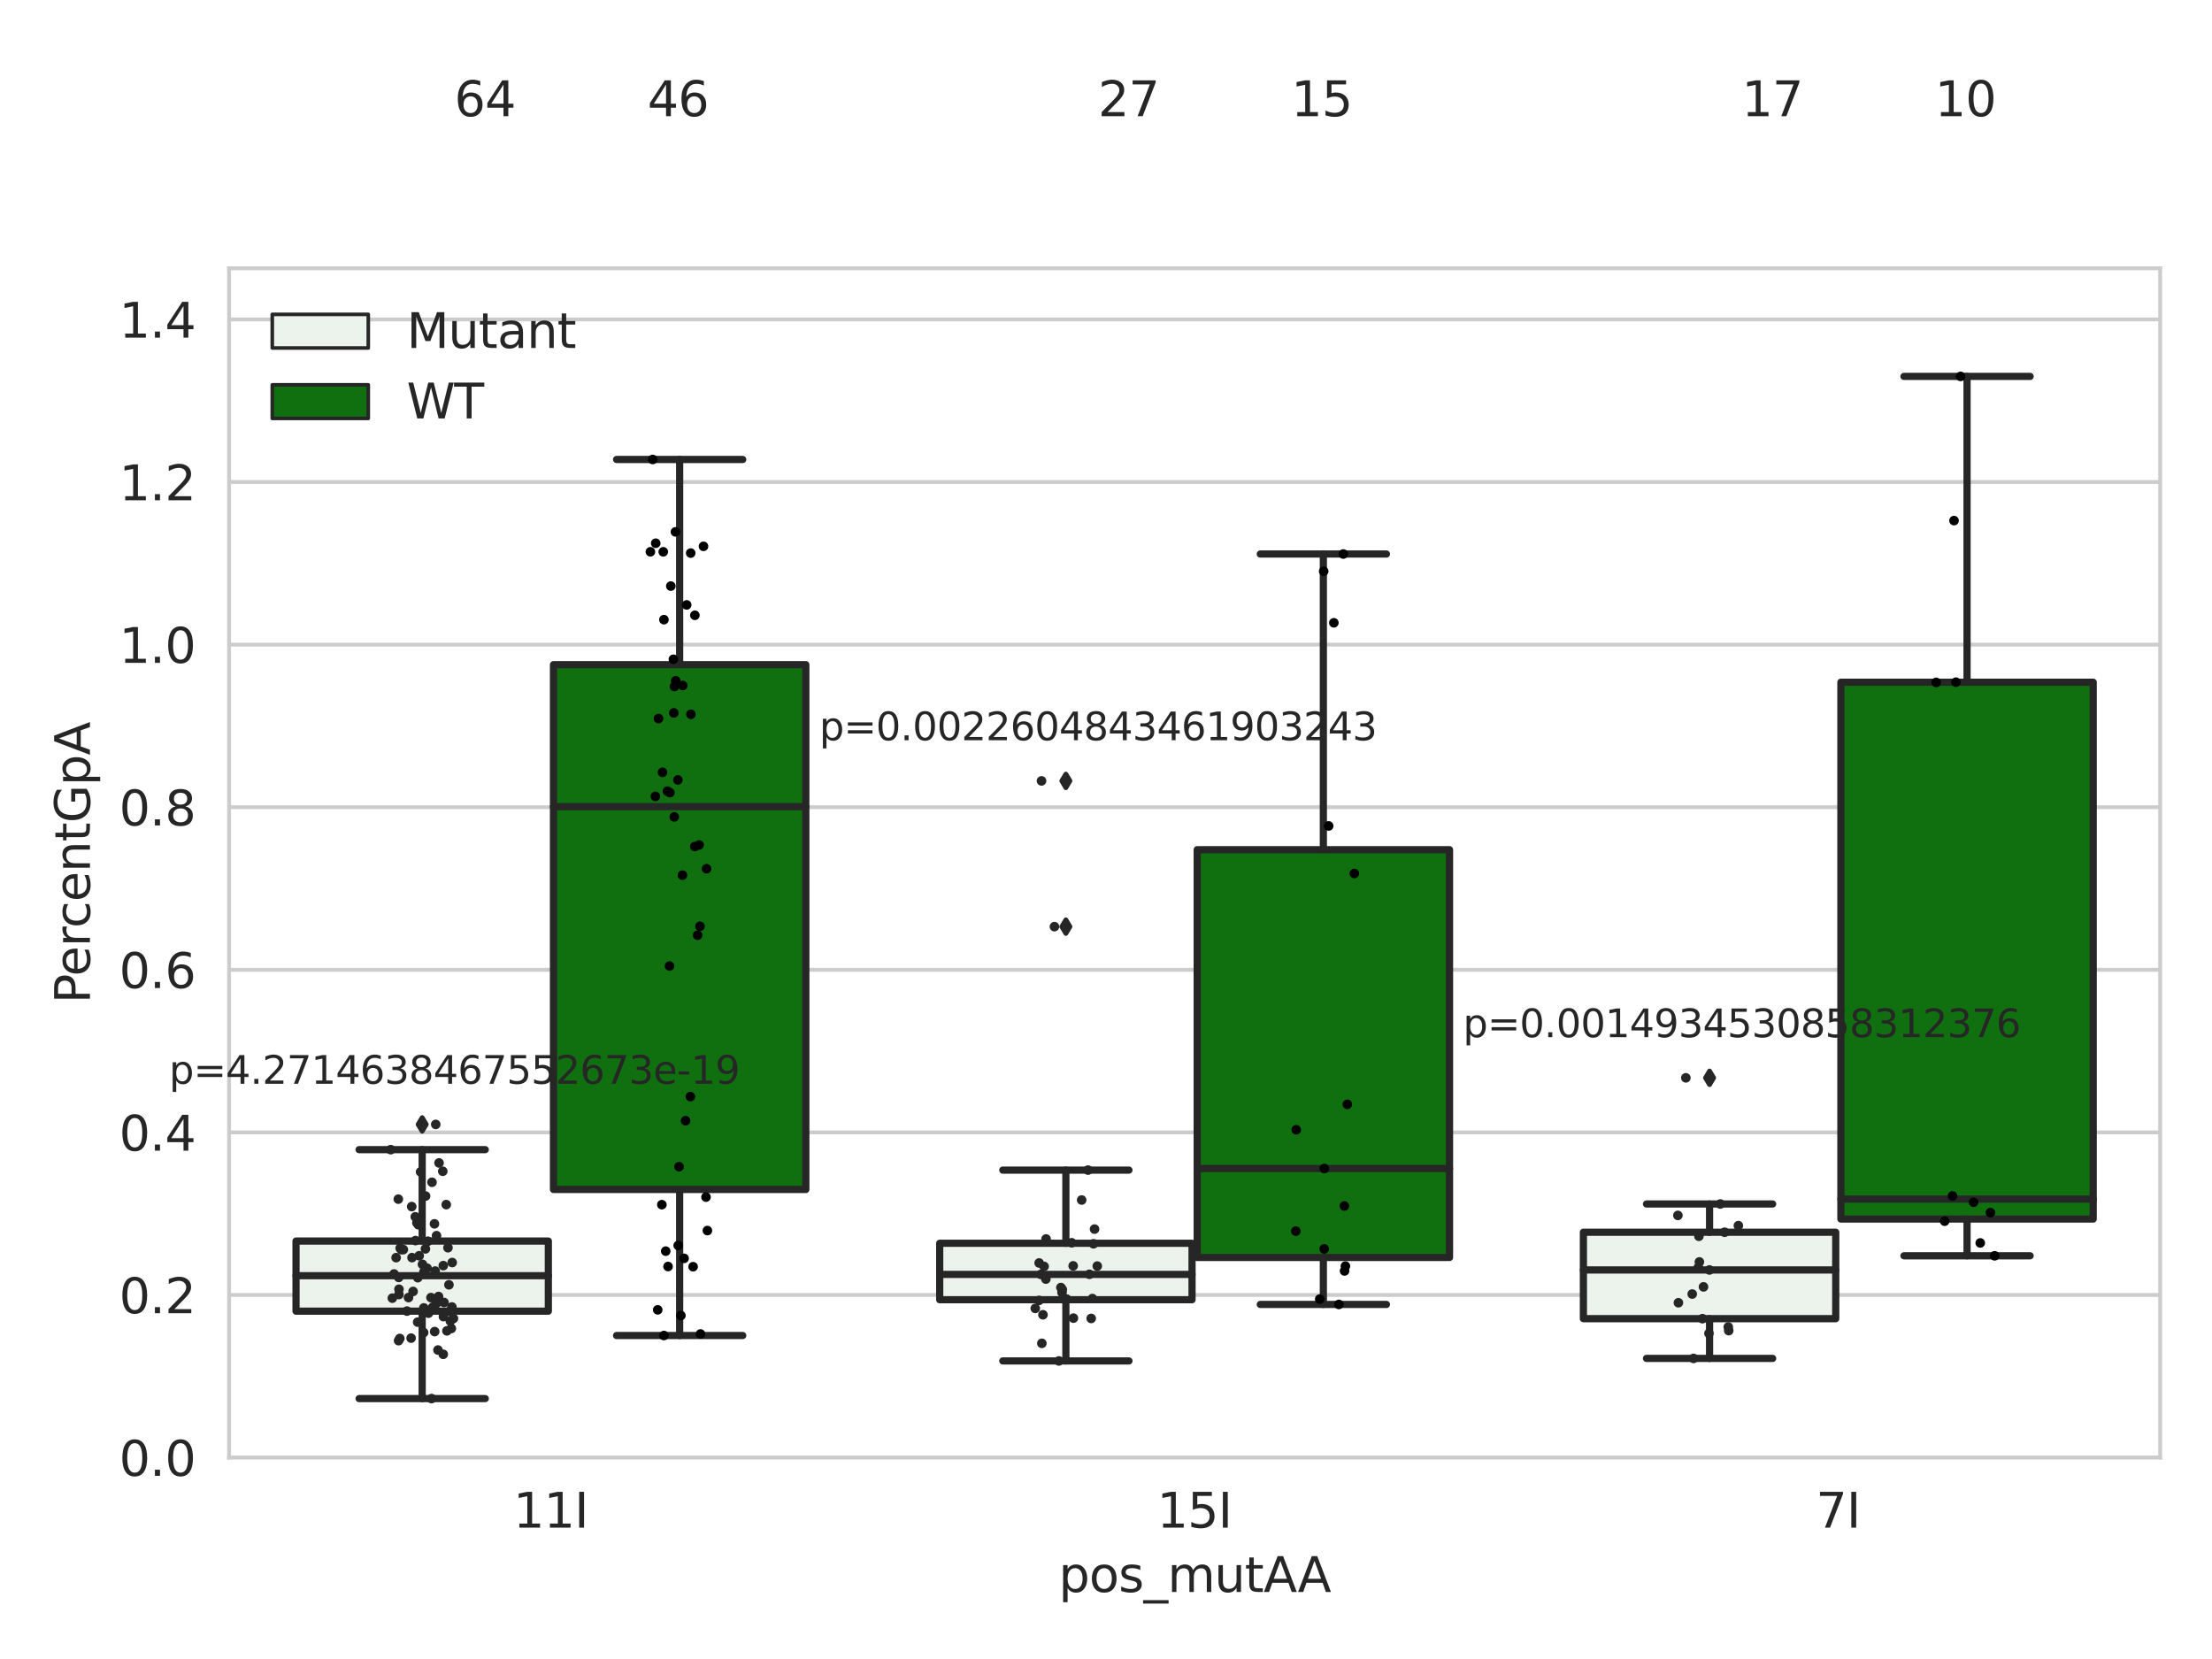 <?xml version="1.0" encoding="utf-8" standalone="no"?>
<!DOCTYPE svg PUBLIC "-//W3C//DTD SVG 1.1//EN"
  "http://www.w3.org/Graphics/SVG/1.1/DTD/svg11.dtd">
<svg xmlns:xlink="http://www.w3.org/1999/xlink" width="460.8pt" height="345.6pt" viewBox="0 0 460.8 345.6" xmlns="http://www.w3.org/2000/svg" version="1.1">
 <defs>
  <style type="text/css">*{stroke-linejoin: round; stroke-linecap: butt}</style>
 </defs>
 <g id="figure_1">
  <g id="patch_1">
   <path d="M 0 345.6 
L 460.8 345.6 
L 460.8 0 
L 0 0 
z
" style="fill: #ffffff"/>
  </g>
  <g id="axes_1">
   <g id="patch_2">
    <path d="M 47.72 303.64 
L 450 303.64 
L 450 55.89 
L 47.72 55.89 
z
" style="fill: #ffffff"/>
   </g>
   <g id="matplotlib.axis_1">
    <g id="xtick_1">
     <g id="text_1">
      <!-- 11I -->
      <g style="fill: #262626" transform="translate(106.929 318.238)scale(0.1 -0.1)">
       <defs>
        <path id="DejaVuSans-31" d="M 794 531 
L 1825 531 
L 1825 4091 
L 703 3866 
L 703 4441 
L 1819 4666 
L 2450 4666 
L 2450 531 
L 3481 531 
L 3481 0 
L 794 0 
L 794 531 
z
" transform="scale(0.016)"/>
        <path id="DejaVuSans-49" d="M 628 4666 
L 1259 4666 
L 1259 0 
L 628 0 
L 628 4666 
z
" transform="scale(0.016)"/>
       </defs>
       <use xlink:href="#DejaVuSans-31"/>
       <use xlink:href="#DejaVuSans-31" x="63.623"/>
       <use xlink:href="#DejaVuSans-49" x="127.246"/>
      </g>
     </g>
    </g>
    <g id="xtick_2">
     <g id="text_2">
      <!-- 15I -->
      <g style="fill: #262626" transform="translate(241.023 318.238)scale(0.1 -0.1)">
       <defs>
        <path id="DejaVuSans-35" d="M 691 4666 
L 3169 4666 
L 3169 4134 
L 1269 4134 
L 1269 2991 
Q 1406 3038 1543 3061 
Q 1681 3084 1819 3084 
Q 2600 3084 3056 2656 
Q 3513 2228 3513 1497 
Q 3513 744 3044 326 
Q 2575 -91 1722 -91 
Q 1428 -91 1123 -41 
Q 819 9 494 109 
L 494 744 
Q 775 591 1075 516 
Q 1375 441 1709 441 
Q 2250 441 2565 725 
Q 2881 1009 2881 1497 
Q 2881 1984 2565 2268 
Q 2250 2553 1709 2553 
Q 1456 2553 1204 2497 
Q 953 2441 691 2322 
L 691 4666 
z
" transform="scale(0.016)"/>
       </defs>
       <use xlink:href="#DejaVuSans-31"/>
       <use xlink:href="#DejaVuSans-35" x="63.623"/>
       <use xlink:href="#DejaVuSans-49" x="127.246"/>
      </g>
     </g>
    </g>
    <g id="xtick_3">
     <g id="text_3">
      <!-- 7I -->
      <g style="fill: #262626" transform="translate(378.297 318.238)scale(0.1 -0.1)">
       <defs>
        <path id="DejaVuSans-37" d="M 525 4666 
L 3525 4666 
L 3525 4397 
L 1831 0 
L 1172 0 
L 2766 4134 
L 525 4134 
L 525 4666 
z
" transform="scale(0.016)"/>
       </defs>
       <use xlink:href="#DejaVuSans-37"/>
       <use xlink:href="#DejaVuSans-49" x="63.623"/>
      </g>
     </g>
    </g>
    <g id="text_4">
     <!-- pos_mutAA -->
     <g style="fill: #262626" transform="translate(220.544 331.638)scale(0.1 -0.1)">
      <defs>
       <path id="DejaVuSans-70" d="M 1159 525 
L 1159 -1331 
L 581 -1331 
L 581 3500 
L 1159 3500 
L 1159 2969 
Q 1341 3281 1617 3432 
Q 1894 3584 2278 3584 
Q 2916 3584 3314 3078 
Q 3713 2572 3713 1747 
Q 3713 922 3314 415 
Q 2916 -91 2278 -91 
Q 1894 -91 1617 61 
Q 1341 213 1159 525 
z
M 3116 1747 
Q 3116 2381 2855 2742 
Q 2594 3103 2138 3103 
Q 1681 3103 1420 2742 
Q 1159 2381 1159 1747 
Q 1159 1113 1420 752 
Q 1681 391 2138 391 
Q 2594 391 2855 752 
Q 3116 1113 3116 1747 
z
" transform="scale(0.016)"/>
       <path id="DejaVuSans-6f" d="M 1959 3097 
Q 1497 3097 1228 2736 
Q 959 2375 959 1747 
Q 959 1119 1226 758 
Q 1494 397 1959 397 
Q 2419 397 2687 759 
Q 2956 1122 2956 1747 
Q 2956 2369 2687 2733 
Q 2419 3097 1959 3097 
z
M 1959 3584 
Q 2709 3584 3137 3096 
Q 3566 2609 3566 1747 
Q 3566 888 3137 398 
Q 2709 -91 1959 -91 
Q 1206 -91 779 398 
Q 353 888 353 1747 
Q 353 2609 779 3096 
Q 1206 3584 1959 3584 
z
" transform="scale(0.016)"/>
       <path id="DejaVuSans-73" d="M 2834 3397 
L 2834 2853 
Q 2591 2978 2328 3040 
Q 2066 3103 1784 3103 
Q 1356 3103 1142 2972 
Q 928 2841 928 2578 
Q 928 2378 1081 2264 
Q 1234 2150 1697 2047 
L 1894 2003 
Q 2506 1872 2764 1633 
Q 3022 1394 3022 966 
Q 3022 478 2636 193 
Q 2250 -91 1575 -91 
Q 1294 -91 989 -36 
Q 684 19 347 128 
L 347 722 
Q 666 556 975 473 
Q 1284 391 1588 391 
Q 1994 391 2212 530 
Q 2431 669 2431 922 
Q 2431 1156 2273 1281 
Q 2116 1406 1581 1522 
L 1381 1569 
Q 847 1681 609 1914 
Q 372 2147 372 2553 
Q 372 3047 722 3315 
Q 1072 3584 1716 3584 
Q 2034 3584 2315 3537 
Q 2597 3491 2834 3397 
z
" transform="scale(0.016)"/>
       <path id="DejaVuSans-5f" d="M 3263 -1063 
L 3263 -1509 
L -63 -1509 
L -63 -1063 
L 3263 -1063 
z
" transform="scale(0.016)"/>
       <path id="DejaVuSans-6d" d="M 3328 2828 
Q 3544 3216 3844 3400 
Q 4144 3584 4550 3584 
Q 5097 3584 5394 3201 
Q 5691 2819 5691 2113 
L 5691 0 
L 5113 0 
L 5113 2094 
Q 5113 2597 4934 2840 
Q 4756 3084 4391 3084 
Q 3944 3084 3684 2787 
Q 3425 2491 3425 1978 
L 3425 0 
L 2847 0 
L 2847 2094 
Q 2847 2600 2669 2842 
Q 2491 3084 2119 3084 
Q 1678 3084 1418 2786 
Q 1159 2488 1159 1978 
L 1159 0 
L 581 0 
L 581 3500 
L 1159 3500 
L 1159 2956 
Q 1356 3278 1631 3431 
Q 1906 3584 2284 3584 
Q 2666 3584 2933 3390 
Q 3200 3197 3328 2828 
z
" transform="scale(0.016)"/>
       <path id="DejaVuSans-75" d="M 544 1381 
L 544 3500 
L 1119 3500 
L 1119 1403 
Q 1119 906 1312 657 
Q 1506 409 1894 409 
Q 2359 409 2629 706 
Q 2900 1003 2900 1516 
L 2900 3500 
L 3475 3500 
L 3475 0 
L 2900 0 
L 2900 538 
Q 2691 219 2414 64 
Q 2138 -91 1772 -91 
Q 1169 -91 856 284 
Q 544 659 544 1381 
z
M 1991 3584 
L 1991 3584 
z
" transform="scale(0.016)"/>
       <path id="DejaVuSans-74" d="M 1172 4494 
L 1172 3500 
L 2356 3500 
L 2356 3053 
L 1172 3053 
L 1172 1153 
Q 1172 725 1289 603 
Q 1406 481 1766 481 
L 2356 481 
L 2356 0 
L 1766 0 
Q 1100 0 847 248 
Q 594 497 594 1153 
L 594 3053 
L 172 3053 
L 172 3500 
L 594 3500 
L 594 4494 
L 1172 4494 
z
" transform="scale(0.016)"/>
       <path id="DejaVuSans-41" d="M 2188 4044 
L 1331 1722 
L 3047 1722 
L 2188 4044 
z
M 1831 4666 
L 2547 4666 
L 4325 0 
L 3669 0 
L 3244 1197 
L 1141 1197 
L 716 0 
L 50 0 
L 1831 4666 
z
" transform="scale(0.016)"/>
      </defs>
      <use xlink:href="#DejaVuSans-70"/>
      <use xlink:href="#DejaVuSans-6f" x="63.477"/>
      <use xlink:href="#DejaVuSans-73" x="124.658"/>
      <use xlink:href="#DejaVuSans-5f" x="176.758"/>
      <use xlink:href="#DejaVuSans-6d" x="226.758"/>
      <use xlink:href="#DejaVuSans-75" x="324.17"/>
      <use xlink:href="#DejaVuSans-74" x="387.549"/>
      <use xlink:href="#DejaVuSans-41" x="426.758"/>
      <use xlink:href="#DejaVuSans-41" x="497.916"/>
     </g>
    </g>
   </g>
   <g id="matplotlib.axis_2">
    <g id="ytick_1">
     <g id="line2d_1">
      <path d="M 47.72 303.64 
L 450 303.64 
" clip-path="url(#p73ca509436)" style="fill: none; stroke: #cccccc; stroke-width: 0.8; stroke-linecap: round"/>
     </g>
     <g id="text_5">
      <!-- 0.0 -->
      <g style="fill: #262626" transform="translate(24.817 307.439)scale(0.1 -0.1)">
       <defs>
        <path id="DejaVuSans-30" d="M 2034 4250 
Q 1547 4250 1301 3770 
Q 1056 3291 1056 2328 
Q 1056 1369 1301 889 
Q 1547 409 2034 409 
Q 2525 409 2770 889 
Q 3016 1369 3016 2328 
Q 3016 3291 2770 3770 
Q 2525 4250 2034 4250 
z
M 2034 4750 
Q 2819 4750 3233 4129 
Q 3647 3509 3647 2328 
Q 3647 1150 3233 529 
Q 2819 -91 2034 -91 
Q 1250 -91 836 529 
Q 422 1150 422 2328 
Q 422 3509 836 4129 
Q 1250 4750 2034 4750 
z
" transform="scale(0.016)"/>
        <path id="DejaVuSans-2e" d="M 684 794 
L 1344 794 
L 1344 0 
L 684 0 
L 684 794 
z
" transform="scale(0.016)"/>
       </defs>
       <use xlink:href="#DejaVuSans-30"/>
       <use xlink:href="#DejaVuSans-2e" x="63.623"/>
       <use xlink:href="#DejaVuSans-30" x="95.41"/>
      </g>
     </g>
    </g>
    <g id="ytick_2">
     <g id="line2d_2">
      <path d="M 47.72 269.769 
L 450 269.769 
" clip-path="url(#p73ca509436)" style="fill: none; stroke: #cccccc; stroke-width: 0.8; stroke-linecap: round"/>
     </g>
     <g id="text_6">
      <!-- 0.2 -->
      <g style="fill: #262626" transform="translate(24.817 273.568)scale(0.1 -0.1)">
       <defs>
        <path id="DejaVuSans-32" d="M 1228 531 
L 3431 531 
L 3431 0 
L 469 0 
L 469 531 
Q 828 903 1448 1529 
Q 2069 2156 2228 2338 
Q 2531 2678 2651 2914 
Q 2772 3150 2772 3378 
Q 2772 3750 2511 3984 
Q 2250 4219 1831 4219 
Q 1534 4219 1204 4116 
Q 875 4013 500 3803 
L 500 4441 
Q 881 4594 1212 4672 
Q 1544 4750 1819 4750 
Q 2544 4750 2975 4387 
Q 3406 4025 3406 3419 
Q 3406 3131 3298 2873 
Q 3191 2616 2906 2266 
Q 2828 2175 2409 1742 
Q 1991 1309 1228 531 
z
" transform="scale(0.016)"/>
       </defs>
       <use xlink:href="#DejaVuSans-30"/>
       <use xlink:href="#DejaVuSans-2e" x="63.623"/>
       <use xlink:href="#DejaVuSans-32" x="95.41"/>
      </g>
     </g>
    </g>
    <g id="ytick_3">
     <g id="line2d_3">
      <path d="M 47.72 235.898 
L 450 235.898 
" clip-path="url(#p73ca509436)" style="fill: none; stroke: #cccccc; stroke-width: 0.8; stroke-linecap: round"/>
     </g>
     <g id="text_7">
      <!-- 0.4 -->
      <g style="fill: #262626" transform="translate(24.817 239.697)scale(0.1 -0.1)">
       <defs>
        <path id="DejaVuSans-34" d="M 2419 4116 
L 825 1625 
L 2419 1625 
L 2419 4116 
z
M 2253 4666 
L 3047 4666 
L 3047 1625 
L 3713 1625 
L 3713 1100 
L 3047 1100 
L 3047 0 
L 2419 0 
L 2419 1100 
L 313 1100 
L 313 1709 
L 2253 4666 
z
" transform="scale(0.016)"/>
       </defs>
       <use xlink:href="#DejaVuSans-30"/>
       <use xlink:href="#DejaVuSans-2e" x="63.623"/>
       <use xlink:href="#DejaVuSans-34" x="95.41"/>
      </g>
     </g>
    </g>
    <g id="ytick_4">
     <g id="line2d_4">
      <path d="M 47.72 202.026 
L 450 202.026 
" clip-path="url(#p73ca509436)" style="fill: none; stroke: #cccccc; stroke-width: 0.8; stroke-linecap: round"/>
     </g>
     <g id="text_8">
      <!-- 0.6 -->
      <g style="fill: #262626" transform="translate(24.817 205.826)scale(0.1 -0.1)">
       <defs>
        <path id="DejaVuSans-36" d="M 2113 2584 
Q 1688 2584 1439 2293 
Q 1191 2003 1191 1497 
Q 1191 994 1439 701 
Q 1688 409 2113 409 
Q 2538 409 2786 701 
Q 3034 994 3034 1497 
Q 3034 2003 2786 2293 
Q 2538 2584 2113 2584 
z
M 3366 4563 
L 3366 3988 
Q 3128 4100 2886 4159 
Q 2644 4219 2406 4219 
Q 1781 4219 1451 3797 
Q 1122 3375 1075 2522 
Q 1259 2794 1537 2939 
Q 1816 3084 2150 3084 
Q 2853 3084 3261 2657 
Q 3669 2231 3669 1497 
Q 3669 778 3244 343 
Q 2819 -91 2113 -91 
Q 1303 -91 875 529 
Q 447 1150 447 2328 
Q 447 3434 972 4092 
Q 1497 4750 2381 4750 
Q 2619 4750 2861 4703 
Q 3103 4656 3366 4563 
z
" transform="scale(0.016)"/>
       </defs>
       <use xlink:href="#DejaVuSans-30"/>
       <use xlink:href="#DejaVuSans-2e" x="63.623"/>
       <use xlink:href="#DejaVuSans-36" x="95.41"/>
      </g>
     </g>
    </g>
    <g id="ytick_5">
     <g id="line2d_5">
      <path d="M 47.72 168.155 
L 450 168.155 
" clip-path="url(#p73ca509436)" style="fill: none; stroke: #cccccc; stroke-width: 0.8; stroke-linecap: round"/>
     </g>
     <g id="text_9">
      <!-- 0.8 -->
      <g style="fill: #262626" transform="translate(24.817 171.954)scale(0.1 -0.1)">
       <defs>
        <path id="DejaVuSans-38" d="M 2034 2216 
Q 1584 2216 1326 1975 
Q 1069 1734 1069 1313 
Q 1069 891 1326 650 
Q 1584 409 2034 409 
Q 2484 409 2743 651 
Q 3003 894 3003 1313 
Q 3003 1734 2745 1975 
Q 2488 2216 2034 2216 
z
M 1403 2484 
Q 997 2584 770 2862 
Q 544 3141 544 3541 
Q 544 4100 942 4425 
Q 1341 4750 2034 4750 
Q 2731 4750 3128 4425 
Q 3525 4100 3525 3541 
Q 3525 3141 3298 2862 
Q 3072 2584 2669 2484 
Q 3125 2378 3379 2068 
Q 3634 1759 3634 1313 
Q 3634 634 3220 271 
Q 2806 -91 2034 -91 
Q 1263 -91 848 271 
Q 434 634 434 1313 
Q 434 1759 690 2068 
Q 947 2378 1403 2484 
z
M 1172 3481 
Q 1172 3119 1398 2916 
Q 1625 2713 2034 2713 
Q 2441 2713 2670 2916 
Q 2900 3119 2900 3481 
Q 2900 3844 2670 4047 
Q 2441 4250 2034 4250 
Q 1625 4250 1398 4047 
Q 1172 3844 1172 3481 
z
" transform="scale(0.016)"/>
       </defs>
       <use xlink:href="#DejaVuSans-30"/>
       <use xlink:href="#DejaVuSans-2e" x="63.623"/>
       <use xlink:href="#DejaVuSans-38" x="95.41"/>
      </g>
     </g>
    </g>
    <g id="ytick_6">
     <g id="line2d_6">
      <path d="M 47.72 134.284 
L 450 134.284 
" clip-path="url(#p73ca509436)" style="fill: none; stroke: #cccccc; stroke-width: 0.8; stroke-linecap: round"/>
     </g>
     <g id="text_10">
      <!-- 1.0 -->
      <g style="fill: #262626" transform="translate(24.817 138.083)scale(0.1 -0.1)">
       <use xlink:href="#DejaVuSans-31"/>
       <use xlink:href="#DejaVuSans-2e" x="63.623"/>
       <use xlink:href="#DejaVuSans-30" x="95.41"/>
      </g>
     </g>
    </g>
    <g id="ytick_7">
     <g id="line2d_7">
      <path d="M 47.72 100.413 
L 450 100.413 
" clip-path="url(#p73ca509436)" style="fill: none; stroke: #cccccc; stroke-width: 0.8; stroke-linecap: round"/>
     </g>
     <g id="text_11">
      <!-- 1.2 -->
      <g style="fill: #262626" transform="translate(24.817 104.212)scale(0.1 -0.1)">
       <use xlink:href="#DejaVuSans-31"/>
       <use xlink:href="#DejaVuSans-2e" x="63.623"/>
       <use xlink:href="#DejaVuSans-32" x="95.41"/>
      </g>
     </g>
    </g>
    <g id="ytick_8">
     <g id="line2d_8">
      <path d="M 47.72 66.542 
L 450 66.542 
" clip-path="url(#p73ca509436)" style="fill: none; stroke: #cccccc; stroke-width: 0.8; stroke-linecap: round"/>
     </g>
     <g id="text_12">
      <!-- 1.4 -->
      <g style="fill: #262626" transform="translate(24.817 70.341)scale(0.1 -0.1)">
       <use xlink:href="#DejaVuSans-31"/>
       <use xlink:href="#DejaVuSans-2e" x="63.623"/>
       <use xlink:href="#DejaVuSans-34" x="95.41"/>
      </g>
     </g>
    </g>
    <g id="text_13">
     <!-- PercentGpA -->
     <g style="fill: #262626" transform="translate(18.737 209.041)rotate(-90)scale(0.1 -0.1)">
      <defs>
       <path id="DejaVuSans-50" d="M 1259 4147 
L 1259 2394 
L 2053 2394 
Q 2494 2394 2734 2622 
Q 2975 2850 2975 3272 
Q 2975 3691 2734 3919 
Q 2494 4147 2053 4147 
L 1259 4147 
z
M 628 4666 
L 2053 4666 
Q 2838 4666 3239 4311 
Q 3641 3956 3641 3272 
Q 3641 2581 3239 2228 
Q 2838 1875 2053 1875 
L 1259 1875 
L 1259 0 
L 628 0 
L 628 4666 
z
" transform="scale(0.016)"/>
       <path id="DejaVuSans-65" d="M 3597 1894 
L 3597 1613 
L 953 1613 
Q 991 1019 1311 708 
Q 1631 397 2203 397 
Q 2534 397 2845 478 
Q 3156 559 3463 722 
L 3463 178 
Q 3153 47 2828 -22 
Q 2503 -91 2169 -91 
Q 1331 -91 842 396 
Q 353 884 353 1716 
Q 353 2575 817 3079 
Q 1281 3584 2069 3584 
Q 2775 3584 3186 3129 
Q 3597 2675 3597 1894 
z
M 3022 2063 
Q 3016 2534 2758 2815 
Q 2500 3097 2075 3097 
Q 1594 3097 1305 2825 
Q 1016 2553 972 2059 
L 3022 2063 
z
" transform="scale(0.016)"/>
       <path id="DejaVuSans-72" d="M 2631 2963 
Q 2534 3019 2420 3045 
Q 2306 3072 2169 3072 
Q 1681 3072 1420 2755 
Q 1159 2438 1159 1844 
L 1159 0 
L 581 0 
L 581 3500 
L 1159 3500 
L 1159 2956 
Q 1341 3275 1631 3429 
Q 1922 3584 2338 3584 
Q 2397 3584 2469 3576 
Q 2541 3569 2628 3553 
L 2631 2963 
z
" transform="scale(0.016)"/>
       <path id="DejaVuSans-63" d="M 3122 3366 
L 3122 2828 
Q 2878 2963 2633 3030 
Q 2388 3097 2138 3097 
Q 1578 3097 1268 2742 
Q 959 2388 959 1747 
Q 959 1106 1268 751 
Q 1578 397 2138 397 
Q 2388 397 2633 464 
Q 2878 531 3122 666 
L 3122 134 
Q 2881 22 2623 -34 
Q 2366 -91 2075 -91 
Q 1284 -91 818 406 
Q 353 903 353 1747 
Q 353 2603 823 3093 
Q 1294 3584 2113 3584 
Q 2378 3584 2631 3529 
Q 2884 3475 3122 3366 
z
" transform="scale(0.016)"/>
       <path id="DejaVuSans-6e" d="M 3513 2113 
L 3513 0 
L 2938 0 
L 2938 2094 
Q 2938 2591 2744 2837 
Q 2550 3084 2163 3084 
Q 1697 3084 1428 2787 
Q 1159 2491 1159 1978 
L 1159 0 
L 581 0 
L 581 3500 
L 1159 3500 
L 1159 2956 
Q 1366 3272 1645 3428 
Q 1925 3584 2291 3584 
Q 2894 3584 3203 3211 
Q 3513 2838 3513 2113 
z
" transform="scale(0.016)"/>
       <path id="DejaVuSans-47" d="M 3809 666 
L 3809 1919 
L 2778 1919 
L 2778 2438 
L 4434 2438 
L 4434 434 
Q 4069 175 3628 42 
Q 3188 -91 2688 -91 
Q 1594 -91 976 548 
Q 359 1188 359 2328 
Q 359 3472 976 4111 
Q 1594 4750 2688 4750 
Q 3144 4750 3555 4637 
Q 3966 4525 4313 4306 
L 4313 3634 
Q 3963 3931 3569 4081 
Q 3175 4231 2741 4231 
Q 1884 4231 1454 3753 
Q 1025 3275 1025 2328 
Q 1025 1384 1454 906 
Q 1884 428 2741 428 
Q 3075 428 3337 486 
Q 3600 544 3809 666 
z
" transform="scale(0.016)"/>
      </defs>
      <use xlink:href="#DejaVuSans-50"/>
      <use xlink:href="#DejaVuSans-65" x="56.678"/>
      <use xlink:href="#DejaVuSans-72" x="118.201"/>
      <use xlink:href="#DejaVuSans-63" x="157.064"/>
      <use xlink:href="#DejaVuSans-65" x="212.045"/>
      <use xlink:href="#DejaVuSans-6e" x="273.568"/>
      <use xlink:href="#DejaVuSans-74" x="336.947"/>
      <use xlink:href="#DejaVuSans-47" x="376.156"/>
      <use xlink:href="#DejaVuSans-70" x="453.646"/>
      <use xlink:href="#DejaVuSans-41" x="517.123"/>
     </g>
    </g>
   </g>
   <g id="patch_3">
    <path d="M 61.666 273.139 
L 114.23 273.139 
L 114.23 258.534 
L 61.666 258.534 
L 61.666 273.139 
z
" clip-path="url(#p73ca509436)" style="fill: #ecf2ec; stroke: #262626; stroke-width: 1.5; stroke-linejoin: miter"/>
   </g>
   <g id="patch_4">
    <path d="M 115.303 247.79 
L 167.868 247.79 
L 167.868 138.459 
L 115.303 138.459 
L 115.303 247.79 
z
" clip-path="url(#p73ca509436)" style="fill: #107010; stroke: #262626; stroke-width: 1.5; stroke-linejoin: miter"/>
   </g>
   <g id="patch_5">
    <path d="M 195.759 270.758 
L 248.324 270.758 
L 248.324 258.998 
L 195.759 258.998 
L 195.759 270.758 
z
" clip-path="url(#p73ca509436)" style="fill: #ecf2ec; stroke: #262626; stroke-width: 1.5; stroke-linejoin: miter"/>
   </g>
   <g id="patch_6">
    <path d="M 249.396 261.96 
L 301.961 261.96 
L 301.961 177.008 
L 249.396 177.008 
L 249.396 261.96 
z
" clip-path="url(#p73ca509436)" style="fill: #107010; stroke: #262626; stroke-width: 1.5; stroke-linejoin: miter"/>
   </g>
   <g id="patch_7">
    <path d="M 329.852 274.704 
L 382.417 274.704 
L 382.417 256.699 
L 329.852 256.699 
L 329.852 274.704 
z
" clip-path="url(#p73ca509436)" style="fill: #ecf2ec; stroke: #262626; stroke-width: 1.5; stroke-linejoin: miter"/>
   </g>
   <g id="patch_8">
    <path d="M 383.49 253.948 
L 436.054 253.948 
L 436.054 142.12 
L 383.49 142.12 
L 383.49 253.948 
z
" clip-path="url(#p73ca509436)" style="fill: #107010; stroke: #262626; stroke-width: 1.5; stroke-linejoin: miter"/>
   </g>
   <g id="patch_9">
    <path d="M 114.767 303.64 
L 114.767 303.64 
L 114.767 303.64 
L 114.767 303.64 
z
" clip-path="url(#p73ca509436)" style="fill: #ecf2ec; stroke: #262626; stroke-width: 0.75; stroke-linejoin: miter"/>
   </g>
   <g id="patch_10">
    <path d="M 114.767 303.64 
L 114.767 303.64 
L 114.767 303.64 
L 114.767 303.64 
z
" clip-path="url(#p73ca509436)" style="fill: #107010; stroke: #262626; stroke-width: 0.75; stroke-linejoin: miter"/>
   </g>
   <g id="PathCollection_1"/>
   <g id="PathCollection_2"/>
   <g id="line2d_9">
    <path d="M 87.948 273.139 
L 87.948 291.352 
" clip-path="url(#p73ca509436)" style="fill: none; stroke: #262626; stroke-width: 1.5; stroke-linecap: round"/>
   </g>
   <g id="line2d_10">
    <path d="M 87.948 258.534 
L 87.948 239.494 
" clip-path="url(#p73ca509436)" style="fill: none; stroke: #262626; stroke-width: 1.5; stroke-linecap: round"/>
   </g>
   <g id="line2d_11">
    <path d="M 74.807 291.352 
L 101.089 291.352 
" clip-path="url(#p73ca509436)" style="fill: none; stroke: #262626; stroke-width: 1.5; stroke-linecap: round"/>
   </g>
   <g id="line2d_12">
    <path d="M 74.807 239.494 
L 101.089 239.494 
" clip-path="url(#p73ca509436)" style="fill: none; stroke: #262626; stroke-width: 1.5; stroke-linecap: round"/>
   </g>
   <g id="line2d_13">
    <defs>
     <path id="m2867679e8a" d="M -0 1.414 
L 0.849 0 
L 0 -1.414 
L -0.849 -0 
z
" style="stroke: #262626; stroke-linejoin: miter"/>
    </defs>
    <g clip-path="url(#p73ca509436)">
     <use xlink:href="#m2867679e8a" x="87.948" y="234.235" style="fill: #262626; stroke: #262626; stroke-linejoin: miter"/>
    </g>
   </g>
   <g id="line2d_14">
    <path d="M 141.585 247.79 
L 141.585 278.214 
" clip-path="url(#p73ca509436)" style="fill: none; stroke: #262626; stroke-width: 1.5; stroke-linecap: round"/>
   </g>
   <g id="line2d_15">
    <path d="M 141.585 138.459 
L 141.585 95.717 
" clip-path="url(#p73ca509436)" style="fill: none; stroke: #262626; stroke-width: 1.5; stroke-linecap: round"/>
   </g>
   <g id="line2d_16">
    <path d="M 128.444 278.214 
L 154.726 278.214 
" clip-path="url(#p73ca509436)" style="fill: none; stroke: #262626; stroke-width: 1.5; stroke-linecap: round"/>
   </g>
   <g id="line2d_17">
    <path d="M 128.444 95.717 
L 154.726 95.717 
" clip-path="url(#p73ca509436)" style="fill: none; stroke: #262626; stroke-width: 1.5; stroke-linecap: round"/>
   </g>
   <g id="line2d_18"/>
   <g id="line2d_19">
    <path d="M 222.041 270.758 
L 222.041 283.508 
" clip-path="url(#p73ca509436)" style="fill: none; stroke: #262626; stroke-width: 1.5; stroke-linecap: round"/>
   </g>
   <g id="line2d_20">
    <path d="M 222.041 258.998 
L 222.041 243.752 
" clip-path="url(#p73ca509436)" style="fill: none; stroke: #262626; stroke-width: 1.5; stroke-linecap: round"/>
   </g>
   <g id="line2d_21">
    <path d="M 208.9 283.508 
L 235.182 283.508 
" clip-path="url(#p73ca509436)" style="fill: none; stroke: #262626; stroke-width: 1.5; stroke-linecap: round"/>
   </g>
   <g id="line2d_22">
    <path d="M 208.9 243.752 
L 235.182 243.752 
" clip-path="url(#p73ca509436)" style="fill: none; stroke: #262626; stroke-width: 1.5; stroke-linecap: round"/>
   </g>
   <g id="line2d_23">
    <g clip-path="url(#p73ca509436)">
     <use xlink:href="#m2867679e8a" x="222.041" y="193.035" style="fill: #262626; stroke: #262626; stroke-linejoin: miter"/>
     <use xlink:href="#m2867679e8a" x="222.041" y="162.674" style="fill: #262626; stroke: #262626; stroke-linejoin: miter"/>
    </g>
   </g>
   <g id="line2d_24">
    <path d="M 275.679 261.96 
L 275.679 271.739 
" clip-path="url(#p73ca509436)" style="fill: none; stroke: #262626; stroke-width: 1.5; stroke-linecap: round"/>
   </g>
   <g id="line2d_25">
    <path d="M 275.679 177.008 
L 275.679 115.412 
" clip-path="url(#p73ca509436)" style="fill: none; stroke: #262626; stroke-width: 1.5; stroke-linecap: round"/>
   </g>
   <g id="line2d_26">
    <path d="M 262.538 271.739 
L 288.82 271.739 
" clip-path="url(#p73ca509436)" style="fill: none; stroke: #262626; stroke-width: 1.5; stroke-linecap: round"/>
   </g>
   <g id="line2d_27">
    <path d="M 262.538 115.412 
L 288.82 115.412 
" clip-path="url(#p73ca509436)" style="fill: none; stroke: #262626; stroke-width: 1.5; stroke-linecap: round"/>
   </g>
   <g id="line2d_28"/>
   <g id="line2d_29">
    <path d="M 356.135 274.704 
L 356.135 282.981 
" clip-path="url(#p73ca509436)" style="fill: none; stroke: #262626; stroke-width: 1.5; stroke-linecap: round"/>
   </g>
   <g id="line2d_30">
    <path d="M 356.135 256.699 
L 356.135 250.813 
" clip-path="url(#p73ca509436)" style="fill: none; stroke: #262626; stroke-width: 1.5; stroke-linecap: round"/>
   </g>
   <g id="line2d_31">
    <path d="M 342.994 282.981 
L 369.276 282.981 
" clip-path="url(#p73ca509436)" style="fill: none; stroke: #262626; stroke-width: 1.5; stroke-linecap: round"/>
   </g>
   <g id="line2d_32">
    <path d="M 342.994 250.813 
L 369.276 250.813 
" clip-path="url(#p73ca509436)" style="fill: none; stroke: #262626; stroke-width: 1.5; stroke-linecap: round"/>
   </g>
   <g id="line2d_33">
    <g clip-path="url(#p73ca509436)">
     <use xlink:href="#m2867679e8a" x="356.135" y="224.532" style="fill: #262626; stroke: #262626; stroke-linejoin: miter"/>
    </g>
   </g>
   <g id="line2d_34">
    <path d="M 409.772 253.948 
L 409.772 261.605 
" clip-path="url(#p73ca509436)" style="fill: none; stroke: #262626; stroke-width: 1.5; stroke-linecap: round"/>
   </g>
   <g id="line2d_35">
    <path d="M 409.772 142.12 
L 409.772 78.412 
" clip-path="url(#p73ca509436)" style="fill: none; stroke: #262626; stroke-width: 1.5; stroke-linecap: round"/>
   </g>
   <g id="line2d_36">
    <path d="M 396.631 261.605 
L 422.913 261.605 
" clip-path="url(#p73ca509436)" style="fill: none; stroke: #262626; stroke-width: 1.5; stroke-linecap: round"/>
   </g>
   <g id="line2d_37">
    <path d="M 396.631 78.412 
L 422.913 78.412 
" clip-path="url(#p73ca509436)" style="fill: none; stroke: #262626; stroke-width: 1.5; stroke-linecap: round"/>
   </g>
   <g id="line2d_38"/>
   <g id="line2d_39">
    <path d="M 61.666 265.75 
L 114.23 265.75 
" clip-path="url(#p73ca509436)" style="fill: none; stroke: #262626; stroke-width: 1.5; stroke-linecap: round"/>
   </g>
   <g id="line2d_40">
    <path d="M 115.303 168.043 
L 167.868 168.043 
" clip-path="url(#p73ca509436)" style="fill: none; stroke: #262626; stroke-width: 1.5; stroke-linecap: round"/>
   </g>
   <g id="line2d_41">
    <path d="M 195.759 265.478 
L 248.324 265.478 
" clip-path="url(#p73ca509436)" style="fill: none; stroke: #262626; stroke-width: 1.5; stroke-linecap: round"/>
   </g>
   <g id="line2d_42">
    <path d="M 249.396 243.425 
L 301.961 243.425 
" clip-path="url(#p73ca509436)" style="fill: none; stroke: #262626; stroke-width: 1.5; stroke-linecap: round"/>
   </g>
   <g id="line2d_43">
    <path d="M 329.852 264.554 
L 382.417 264.554 
" clip-path="url(#p73ca509436)" style="fill: none; stroke: #262626; stroke-width: 1.5; stroke-linecap: round"/>
   </g>
   <g id="line2d_44">
    <path d="M 383.49 249.797 
L 436.054 249.797 
" clip-path="url(#p73ca509436)" style="fill: none; stroke: #262626; stroke-width: 1.5; stroke-linecap: round"/>
   </g>
   <g id="patch_11">
    <path d="M 47.72 303.64 
L 47.72 55.89 
" style="fill: none; stroke: #cccccc; stroke-width: 0.8; stroke-linejoin: miter; stroke-linecap: square"/>
   </g>
   <g id="patch_12">
    <path d="M 450 303.64 
L 450 55.89 
" style="fill: none; stroke: #cccccc; stroke-width: 0.8; stroke-linejoin: miter; stroke-linecap: square"/>
   </g>
   <g id="patch_13">
    <path d="M 47.72 303.64 
L 450 303.64 
" style="fill: none; stroke: #cccccc; stroke-width: 0.8; stroke-linejoin: miter; stroke-linecap: square"/>
   </g>
   <g id="patch_14">
    <path d="M 47.72 55.89 
L 450 55.89 
" style="fill: none; stroke: #cccccc; stroke-width: 0.8; stroke-linejoin: miter; stroke-linecap: square"/>
   </g>
   <g id="PathCollection_3">
    <defs>
     <path id="C0_0_b720fbd9bd" d="M 0 1 
C 0.265 1 0.52 0.895 0.707 0.707 
C 0.895 0.52 1 0.265 1 -0 
C 1 -0.265 0.895 -0.52 0.707 -0.707 
C 0.52 -0.895 0.265 -1 0 -1 
C -0.265 -1 -0.52 -0.895 -0.707 -0.707 
C -0.895 -0.52 -1 -0.265 -1 0 
C -1 0.265 -0.895 0.52 -0.707 0.707 
C -0.52 0.895 -0.265 1 0 1 
z
"/>
    </defs>
    <g clip-path="url(#p73ca509436)">
     <use xlink:href="#C0_0_b720fbd9bd" x="94.463" y="274.663" style="fill: #262626"/>
    </g>
    <g clip-path="url(#p73ca509436)">
     <use xlink:href="#C0_0_b720fbd9bd" x="90.847" y="271.601" style="fill: #262626"/>
    </g>
    <g clip-path="url(#p73ca509436)">
     <use xlink:href="#C0_0_b720fbd9bd" x="84.773" y="273.124" style="fill: #262626"/>
    </g>
    <g clip-path="url(#p73ca509436)">
     <use xlink:href="#C0_0_b720fbd9bd" x="83.111" y="268.57" style="fill: #262626"/>
    </g>
    <g clip-path="url(#p73ca509436)">
     <use xlink:href="#C0_0_b720fbd9bd" x="88.309" y="264.963" style="fill: #262626"/>
    </g>
    <g clip-path="url(#p73ca509436)">
     <use xlink:href="#C0_0_b720fbd9bd" x="83.033" y="279.282" style="fill: #262626"/>
    </g>
    <g clip-path="url(#p73ca509436)">
     <use xlink:href="#C0_0_b720fbd9bd" x="84.023" y="260.313" style="fill: #262626"/>
    </g>
    <g clip-path="url(#p73ca509436)">
     <use xlink:href="#C0_0_b720fbd9bd" x="88.657" y="249.161" style="fill: #262626"/>
    </g>
    <g clip-path="url(#p73ca509436)">
     <use xlink:href="#C0_0_b720fbd9bd" x="88.293" y="272.462" style="fill: #262626"/>
    </g>
    <g clip-path="url(#p73ca509436)">
     <use xlink:href="#C0_0_b720fbd9bd" x="92.237" y="243.995" style="fill: #262626"/>
    </g>
    <g clip-path="url(#p73ca509436)">
     <use xlink:href="#C0_0_b720fbd9bd" x="83.36" y="260.008" style="fill: #262626"/>
    </g>
    <g clip-path="url(#p73ca509436)">
     <use xlink:href="#C0_0_b720fbd9bd" x="89.151" y="258.567" style="fill: #262626"/>
    </g>
    <g clip-path="url(#p73ca509436)">
     <use xlink:href="#C0_0_b720fbd9bd" x="87.142" y="255.133" style="fill: #262626"/>
    </g>
    <g clip-path="url(#p73ca509436)">
     <use xlink:href="#C0_0_b720fbd9bd" x="85.767" y="251.356" style="fill: #262626"/>
    </g>
    <g clip-path="url(#p73ca509436)">
     <use xlink:href="#C0_0_b720fbd9bd" x="90.505" y="254.948" style="fill: #262626"/>
    </g>
    <g clip-path="url(#p73ca509436)">
     <use xlink:href="#C0_0_b720fbd9bd" x="92.345" y="263.654" style="fill: #262626"/>
    </g>
    <g clip-path="url(#p73ca509436)">
     <use xlink:href="#C0_0_b720fbd9bd" x="93.1" y="277.244" style="fill: #262626"/>
    </g>
    <g clip-path="url(#p73ca509436)">
     <use xlink:href="#C0_0_b720fbd9bd" x="87.326" y="261.594" style="fill: #262626"/>
    </g>
    <g clip-path="url(#p73ca509436)">
     <use xlink:href="#C0_0_b720fbd9bd" x="90.773" y="234.235" style="fill: #262626"/>
    </g>
    <g clip-path="url(#p73ca509436)">
     <use xlink:href="#C0_0_b720fbd9bd" x="94.145" y="272.271" style="fill: #262626"/>
    </g>
    <g clip-path="url(#p73ca509436)">
     <use xlink:href="#C0_0_b720fbd9bd" x="91.359" y="270.087" style="fill: #262626"/>
    </g>
    <g clip-path="url(#p73ca509436)">
     <use xlink:href="#C0_0_b720fbd9bd" x="91.46" y="242.261" style="fill: #262626"/>
    </g>
    <g clip-path="url(#p73ca509436)">
     <use xlink:href="#C0_0_b720fbd9bd" x="89.257" y="273.559" style="fill: #262626"/>
    </g>
    <g clip-path="url(#p73ca509436)">
     <use xlink:href="#C0_0_b720fbd9bd" x="90.658" y="264.786" style="fill: #262626"/>
    </g>
    <g clip-path="url(#p73ca509436)">
     <use xlink:href="#C0_0_b720fbd9bd" x="86.848" y="254.729" style="fill: #262626"/>
    </g>
    <g clip-path="url(#p73ca509436)">
     <use xlink:href="#C0_0_b720fbd9bd" x="93.81" y="275.194" style="fill: #262626"/>
    </g>
    <g clip-path="url(#p73ca509436)">
     <use xlink:href="#C0_0_b720fbd9bd" x="94.202" y="263.01" style="fill: #262626"/>
    </g>
    <g clip-path="url(#p73ca509436)">
     <use xlink:href="#C0_0_b720fbd9bd" x="86.511" y="253.488" style="fill: #262626"/>
    </g>
    <g clip-path="url(#p73ca509436)">
     <use xlink:href="#C0_0_b720fbd9bd" x="88.621" y="260.165" style="fill: #262626"/>
    </g>
    <g clip-path="url(#p73ca509436)">
     <use xlink:href="#C0_0_b720fbd9bd" x="90.552" y="277.392" style="fill: #262626"/>
    </g>
    <g clip-path="url(#p73ca509436)">
     <use xlink:href="#C0_0_b720fbd9bd" x="94.022" y="276.746" style="fill: #262626"/>
    </g>
    <g clip-path="url(#p73ca509436)">
     <use xlink:href="#C0_0_b720fbd9bd" x="83.286" y="278.828" style="fill: #262626"/>
    </g>
    <g clip-path="url(#p73ca509436)">
     <use xlink:href="#C0_0_b720fbd9bd" x="88.004" y="263.381" style="fill: #262626"/>
    </g>
    <g clip-path="url(#p73ca509436)">
     <use xlink:href="#C0_0_b720fbd9bd" x="89.899" y="291.352" style="fill: #262626"/>
    </g>
    <g clip-path="url(#p73ca509436)">
     <use xlink:href="#C0_0_b720fbd9bd" x="87.033" y="266.166" style="fill: #262626"/>
    </g>
    <g clip-path="url(#p73ca509436)">
     <use xlink:href="#C0_0_b720fbd9bd" x="86.057" y="269.032" style="fill: #262626"/>
    </g>
    <g clip-path="url(#p73ca509436)">
     <use xlink:href="#C0_0_b720fbd9bd" x="88.257" y="277.603" style="fill: #262626"/>
    </g>
    <g clip-path="url(#p73ca509436)">
     <use xlink:href="#C0_0_b720fbd9bd" x="92.499" y="271.331" style="fill: #262626"/>
    </g>
    <g clip-path="url(#p73ca509436)">
     <use xlink:href="#C0_0_b720fbd9bd" x="92.336" y="282.127" style="fill: #262626"/>
    </g>
    <g clip-path="url(#p73ca509436)">
     <use xlink:href="#C0_0_b720fbd9bd" x="87.618" y="244.127" style="fill: #262626"/>
    </g>
    <g clip-path="url(#p73ca509436)">
     <use xlink:href="#C0_0_b720fbd9bd" x="83.103" y="269.673" style="fill: #262626"/>
    </g>
    <g clip-path="url(#p73ca509436)">
     <use xlink:href="#C0_0_b720fbd9bd" x="85.641" y="278.756" style="fill: #262626"/>
    </g>
    <g clip-path="url(#p73ca509436)">
     <use xlink:href="#C0_0_b720fbd9bd" x="88.963" y="264.182" style="fill: #262626"/>
    </g>
    <g clip-path="url(#p73ca509436)">
     <use xlink:href="#C0_0_b720fbd9bd" x="81.731" y="270.429" style="fill: #262626"/>
    </g>
    <g clip-path="url(#p73ca509436)">
     <use xlink:href="#C0_0_b720fbd9bd" x="82.977" y="249.802" style="fill: #262626"/>
    </g>
    <g clip-path="url(#p73ca509436)">
     <use xlink:href="#C0_0_b720fbd9bd" x="89.994" y="246.286" style="fill: #262626"/>
    </g>
    <g clip-path="url(#p73ca509436)">
     <use xlink:href="#C0_0_b720fbd9bd" x="90.932" y="257.415" style="fill: #262626"/>
    </g>
    <g clip-path="url(#p73ca509436)">
     <use xlink:href="#C0_0_b720fbd9bd" x="87.007" y="275.424" style="fill: #262626"/>
    </g>
    <g clip-path="url(#p73ca509436)">
     <use xlink:href="#C0_0_b720fbd9bd" x="92.962" y="250.942" style="fill: #262626"/>
    </g>
    <g clip-path="url(#p73ca509436)">
     <use xlink:href="#C0_0_b720fbd9bd" x="93.669" y="273.184" style="fill: #262626"/>
    </g>
    <g clip-path="url(#p73ca509436)">
     <use xlink:href="#C0_0_b720fbd9bd" x="93.32" y="259.923" style="fill: #262626"/>
    </g>
    <g clip-path="url(#p73ca509436)">
     <use xlink:href="#C0_0_b720fbd9bd" x="82.519" y="261.99" style="fill: #262626"/>
    </g>
    <g clip-path="url(#p73ca509436)">
     <use xlink:href="#C0_0_b720fbd9bd" x="91.24" y="281.239" style="fill: #262626"/>
    </g>
    <g clip-path="url(#p73ca509436)">
     <use xlink:href="#C0_0_b720fbd9bd" x="83.591" y="260.327" style="fill: #262626"/>
    </g>
    <g clip-path="url(#p73ca509436)">
     <use xlink:href="#C0_0_b720fbd9bd" x="85.831" y="261.984" style="fill: #262626"/>
    </g>
    <g clip-path="url(#p73ca509436)">
     <use xlink:href="#C0_0_b720fbd9bd" x="92.376" y="274.272" style="fill: #262626"/>
    </g>
    <g clip-path="url(#p73ca509436)">
     <use xlink:href="#C0_0_b720fbd9bd" x="83.063" y="266.111" style="fill: #262626"/>
    </g>
    <g clip-path="url(#p73ca509436)">
     <use xlink:href="#C0_0_b720fbd9bd" x="89.783" y="270.312" style="fill: #262626"/>
    </g>
    <g clip-path="url(#p73ca509436)">
     <use xlink:href="#C0_0_b720fbd9bd" x="86.554" y="258.436" style="fill: #262626"/>
    </g>
    <g clip-path="url(#p73ca509436)">
     <use xlink:href="#C0_0_b720fbd9bd" x="81.392" y="239.494" style="fill: #262626"/>
    </g>
    <g clip-path="url(#p73ca509436)">
     <use xlink:href="#C0_0_b720fbd9bd" x="82.087" y="265.389" style="fill: #262626"/>
    </g>
    <g clip-path="url(#p73ca509436)">
     <use xlink:href="#C0_0_b720fbd9bd" x="85.099" y="270.308" style="fill: #262626"/>
    </g>
    <g clip-path="url(#p73ca509436)">
     <use xlink:href="#C0_0_b720fbd9bd" x="93.521" y="267.65" style="fill: #262626"/>
    </g>
    <g clip-path="url(#p73ca509436)">
     <use xlink:href="#C0_0_b720fbd9bd" x="90.151" y="272.314" style="fill: #262626"/>
    </g>
   </g>
   <g id="PathCollection_4">
    <defs>
     <path id="C1_0_71ed9f6009" d="M 0 1 
C 0.265 1 0.52 0.895 0.707 0.707 
C 0.895 0.52 1 0.265 1 -0 
C 1 -0.265 0.895 -0.52 0.707 -0.707 
C 0.52 -0.895 0.265 -1 0 -1 
C -0.265 -1 -0.52 -0.895 -0.707 -0.707 
C -0.895 -0.52 -1 -0.265 -1 0 
C -1 0.265 -0.895 0.52 -0.707 0.707 
C -0.52 0.895 -0.265 1 0 1 
z
"/>
    </defs>
    <g clip-path="url(#p73ca509436)">
     <use xlink:href="#C1_0_71ed9f6009" x="135.492" y="114.946"/>
    </g>
    <g clip-path="url(#p73ca509436)">
     <use xlink:href="#C1_0_71ed9f6009" x="139.744" y="122.093"/>
    </g>
    <g clip-path="url(#p73ca509436)">
     <use xlink:href="#C1_0_71ed9f6009" x="140.461" y="170.179"/>
    </g>
    <g clip-path="url(#p73ca509436)">
     <use xlink:href="#C1_0_71ed9f6009" x="140.285" y="137.339"/>
    </g>
    <g clip-path="url(#p73ca509436)">
     <use xlink:href="#C1_0_71ed9f6009" x="136.528" y="165.908"/>
    </g>
    <g clip-path="url(#p73ca509436)">
     <use xlink:href="#C1_0_71ed9f6009" x="139.473" y="201.235"/>
    </g>
    <g clip-path="url(#p73ca509436)">
     <use xlink:href="#C1_0_71ed9f6009" x="139.034" y="164.812"/>
    </g>
    <g clip-path="url(#p73ca509436)">
     <use xlink:href="#C1_0_71ed9f6009" x="142.818" y="233.468"/>
    </g>
    <g clip-path="url(#p73ca509436)">
     <use xlink:href="#C1_0_71ed9f6009" x="141.844" y="274.054"/>
    </g>
    <g clip-path="url(#p73ca509436)">
     <use xlink:href="#C1_0_71ed9f6009" x="142.232" y="142.798"/>
    </g>
    <g clip-path="url(#p73ca509436)">
     <use xlink:href="#C1_0_71ed9f6009" x="137.177" y="149.685"/>
    </g>
    <g clip-path="url(#p73ca509436)">
     <use xlink:href="#C1_0_71ed9f6009" x="137.875" y="250.954"/>
    </g>
    <g clip-path="url(#p73ca509436)">
     <use xlink:href="#C1_0_71ed9f6009" x="143.93" y="148.8"/>
    </g>
    <g clip-path="url(#p73ca509436)">
     <use xlink:href="#C1_0_71ed9f6009" x="141.448" y="243.042"/>
    </g>
    <g clip-path="url(#p73ca509436)">
     <use xlink:href="#C1_0_71ed9f6009" x="138.172" y="114.953"/>
    </g>
    <g clip-path="url(#p73ca509436)">
     <use xlink:href="#C1_0_71ed9f6009" x="140.766" y="141.821"/>
    </g>
    <g clip-path="url(#p73ca509436)">
     <use xlink:href="#C1_0_71ed9f6009" x="138.008" y="160.893"/>
    </g>
    <g clip-path="url(#p73ca509436)">
     <use xlink:href="#C1_0_71ed9f6009" x="141.285" y="259.452"/>
    </g>
    <g clip-path="url(#p73ca509436)">
     <use xlink:href="#C1_0_71ed9f6009" x="143.817" y="228.439"/>
    </g>
    <g clip-path="url(#p73ca509436)">
     <use xlink:href="#C1_0_71ed9f6009" x="145.82" y="192.966"/>
    </g>
    <g clip-path="url(#p73ca509436)">
     <use xlink:href="#C1_0_71ed9f6009" x="145.329" y="194.817"/>
    </g>
    <g clip-path="url(#p73ca509436)">
     <use xlink:href="#C1_0_71ed9f6009" x="138.683" y="260.637"/>
    </g>
    <g clip-path="url(#p73ca509436)">
     <use xlink:href="#C1_0_71ed9f6009" x="139.56" y="165.121"/>
    </g>
    <g clip-path="url(#p73ca509436)">
     <use xlink:href="#C1_0_71ed9f6009" x="143.046" y="126.01"/>
    </g>
    <g clip-path="url(#p73ca509436)">
     <use xlink:href="#C1_0_71ed9f6009" x="140.705" y="110.798"/>
    </g>
    <g clip-path="url(#p73ca509436)">
     <use xlink:href="#C1_0_71ed9f6009" x="147.19" y="180.976"/>
    </g>
    <g clip-path="url(#p73ca509436)">
     <use xlink:href="#C1_0_71ed9f6009" x="139.167" y="263.839"/>
    </g>
    <g clip-path="url(#p73ca509436)">
     <use xlink:href="#C1_0_71ed9f6009" x="141.209" y="162.474"/>
    </g>
    <g clip-path="url(#p73ca509436)">
     <use xlink:href="#C1_0_71ed9f6009" x="135.973" y="95.717"/>
    </g>
    <g clip-path="url(#p73ca509436)">
     <use xlink:href="#C1_0_71ed9f6009" x="143.887" y="115.219"/>
    </g>
    <g clip-path="url(#p73ca509436)">
     <use xlink:href="#C1_0_71ed9f6009" x="144.387" y="263.879"/>
    </g>
    <g clip-path="url(#p73ca509436)">
     <use xlink:href="#C1_0_71ed9f6009" x="142.505" y="262.14"/>
    </g>
    <g clip-path="url(#p73ca509436)">
     <use xlink:href="#C1_0_71ed9f6009" x="140.368" y="148.512"/>
    </g>
    <g clip-path="url(#p73ca509436)">
     <use xlink:href="#C1_0_71ed9f6009" x="142.168" y="182.313"/>
    </g>
    <g clip-path="url(#p73ca509436)">
     <use xlink:href="#C1_0_71ed9f6009" x="140.506" y="143.013"/>
    </g>
    <g clip-path="url(#p73ca509436)">
     <use xlink:href="#C1_0_71ed9f6009" x="145.928" y="277.888"/>
    </g>
    <g clip-path="url(#p73ca509436)">
     <use xlink:href="#C1_0_71ed9f6009" x="138.307" y="278.214"/>
    </g>
    <g clip-path="url(#p73ca509436)">
     <use xlink:href="#C1_0_71ed9f6009" x="137.016" y="272.862"/>
    </g>
    <g clip-path="url(#p73ca509436)">
     <use xlink:href="#C1_0_71ed9f6009" x="146.553" y="113.812"/>
    </g>
    <g clip-path="url(#p73ca509436)">
     <use xlink:href="#C1_0_71ed9f6009" x="144.738" y="176.342"/>
    </g>
    <g clip-path="url(#p73ca509436)">
     <use xlink:href="#C1_0_71ed9f6009" x="144.755" y="128.176"/>
    </g>
    <g clip-path="url(#p73ca509436)">
     <use xlink:href="#C1_0_71ed9f6009" x="136.6" y="113.166"/>
    </g>
    <g clip-path="url(#p73ca509436)">
     <use xlink:href="#C1_0_71ed9f6009" x="147.364" y="256.352"/>
    </g>
    <g clip-path="url(#p73ca509436)">
     <use xlink:href="#C1_0_71ed9f6009" x="147.075" y="249.373"/>
    </g>
    <g clip-path="url(#p73ca509436)">
     <use xlink:href="#C1_0_71ed9f6009" x="138.311" y="129.086"/>
    </g>
    <g clip-path="url(#p73ca509436)">
     <use xlink:href="#C1_0_71ed9f6009" x="145.63" y="176.023"/>
    </g>
   </g>
   <g id="PathCollection_5">
    <defs>
     <path id="C2_0_292fae444b" d="M 0 1 
C 0.265 1 0.52 0.895 0.707 0.707 
C 0.895 0.52 1 0.265 1 -0 
C 1 -0.265 0.895 -0.52 0.707 -0.707 
C 0.52 -0.895 0.265 -1 0 -1 
C -0.265 -1 -0.52 -0.895 -0.707 -0.707 
C -0.895 -0.52 -1 -0.265 -1 0 
C -1 0.265 -0.895 0.52 -0.707 0.707 
C -0.52 0.895 -0.265 1 0 1 
z
"/>
    </defs>
    <g clip-path="url(#p73ca509436)">
     <use xlink:href="#C2_0_292fae444b" x="221.007" y="268.221" style="fill: #262626"/>
    </g>
    <g clip-path="url(#p73ca509436)">
     <use xlink:href="#C2_0_292fae444b" x="228.581" y="263.747" style="fill: #262626"/>
    </g>
    <g clip-path="url(#p73ca509436)">
     <use xlink:href="#C2_0_292fae444b" x="221.233" y="269.254" style="fill: #262626"/>
    </g>
    <g clip-path="url(#p73ca509436)">
     <use xlink:href="#C2_0_292fae444b" x="217.917" y="258.099" style="fill: #262626"/>
    </g>
    <g clip-path="url(#p73ca509436)">
     <use xlink:href="#C2_0_292fae444b" x="217.873" y="266.453" style="fill: #262626"/>
    </g>
    <g clip-path="url(#p73ca509436)">
     <use xlink:href="#C2_0_292fae444b" x="227.317" y="274.653" style="fill: #262626"/>
    </g>
    <g clip-path="url(#p73ca509436)">
     <use xlink:href="#C2_0_292fae444b" x="226.947" y="265.457" style="fill: #262626"/>
    </g>
    <g clip-path="url(#p73ca509436)">
     <use xlink:href="#C2_0_292fae444b" x="227.575" y="270.513" style="fill: #262626"/>
    </g>
    <g clip-path="url(#p73ca509436)">
     <use xlink:href="#C2_0_292fae444b" x="225.328" y="249.984" style="fill: #262626"/>
    </g>
    <g clip-path="url(#p73ca509436)">
     <use xlink:href="#C2_0_292fae444b" x="219.662" y="193.035" style="fill: #262626"/>
    </g>
    <g clip-path="url(#p73ca509436)">
     <use xlink:href="#C2_0_292fae444b" x="217.271" y="273.89" style="fill: #262626"/>
    </g>
    <g clip-path="url(#p73ca509436)">
     <use xlink:href="#C2_0_292fae444b" x="222.187" y="270.617" style="fill: #262626"/>
    </g>
    <g clip-path="url(#p73ca509436)">
     <use xlink:href="#C2_0_292fae444b" x="216.833" y="265.478" style="fill: #262626"/>
    </g>
    <g clip-path="url(#p73ca509436)">
     <use xlink:href="#C2_0_292fae444b" x="223.256" y="258.892" style="fill: #262626"/>
    </g>
    <g clip-path="url(#p73ca509436)">
     <use xlink:href="#C2_0_292fae444b" x="215.668" y="272.565" style="fill: #262626"/>
    </g>
    <g clip-path="url(#p73ca509436)">
     <use xlink:href="#C2_0_292fae444b" x="220.588" y="283.508" style="fill: #262626"/>
    </g>
    <g clip-path="url(#p73ca509436)">
     <use xlink:href="#C2_0_292fae444b" x="217.036" y="279.842" style="fill: #262626"/>
    </g>
    <g clip-path="url(#p73ca509436)">
     <use xlink:href="#C2_0_292fae444b" x="226.66" y="243.752" style="fill: #262626"/>
    </g>
    <g clip-path="url(#p73ca509436)">
     <use xlink:href="#C2_0_292fae444b" x="216.969" y="162.674" style="fill: #262626"/>
    </g>
    <g clip-path="url(#p73ca509436)">
     <use xlink:href="#C2_0_292fae444b" x="221.296" y="268.632" style="fill: #262626"/>
    </g>
    <g clip-path="url(#p73ca509436)">
     <use xlink:href="#C2_0_292fae444b" x="228.014" y="256.044" style="fill: #262626"/>
    </g>
    <g clip-path="url(#p73ca509436)">
     <use xlink:href="#C2_0_292fae444b" x="227.795" y="259.103" style="fill: #262626"/>
    </g>
    <g clip-path="url(#p73ca509436)">
     <use xlink:href="#C2_0_292fae444b" x="216.452" y="270.899" style="fill: #262626"/>
    </g>
    <g clip-path="url(#p73ca509436)">
     <use xlink:href="#C2_0_292fae444b" x="216.472" y="263.1" style="fill: #262626"/>
    </g>
    <g clip-path="url(#p73ca509436)">
     <use xlink:href="#C2_0_292fae444b" x="217.504" y="263.816" style="fill: #262626"/>
    </g>
    <g clip-path="url(#p73ca509436)">
     <use xlink:href="#C2_0_292fae444b" x="223.563" y="263.703" style="fill: #262626"/>
    </g>
    <g clip-path="url(#p73ca509436)">
     <use xlink:href="#C2_0_292fae444b" x="223.614" y="274.587" style="fill: #262626"/>
    </g>
   </g>
   <g id="PathCollection_6">
    <defs>
     <path id="C3_0_74cb2abea8" d="M 0 1 
C 0.265 1 0.52 0.895 0.707 0.707 
C 0.895 0.52 1 0.265 1 -0 
C 1 -0.265 0.895 -0.52 0.707 -0.707 
C 0.52 -0.895 0.265 -1 0 -1 
C -0.265 -1 -0.52 -0.895 -0.707 -0.707 
C -0.895 -0.52 -1 -0.265 -1 0 
C -1 0.265 -0.895 0.52 -0.707 0.707 
C -0.52 0.895 -0.265 1 0 1 
z
"/>
    </defs>
    <g clip-path="url(#p73ca509436)">
     <use xlink:href="#C3_0_74cb2abea8" x="280.062" y="251.228"/>
    </g>
    <g clip-path="url(#p73ca509436)">
     <use xlink:href="#C3_0_74cb2abea8" x="270.03" y="235.349"/>
    </g>
    <g clip-path="url(#p73ca509436)">
     <use xlink:href="#C3_0_74cb2abea8" x="269.944" y="256.465"/>
    </g>
    <g clip-path="url(#p73ca509436)">
     <use xlink:href="#C3_0_74cb2abea8" x="280.274" y="263.748"/>
    </g>
    <g clip-path="url(#p73ca509436)">
     <use xlink:href="#C3_0_74cb2abea8" x="275.857" y="260.171"/>
    </g>
    <g clip-path="url(#p73ca509436)">
     <use xlink:href="#C3_0_74cb2abea8" x="280.672" y="230.05"/>
    </g>
    <g clip-path="url(#p73ca509436)">
     <use xlink:href="#C3_0_74cb2abea8" x="280.099" y="264.761"/>
    </g>
    <g clip-path="url(#p73ca509436)">
     <use xlink:href="#C3_0_74cb2abea8" x="282.136" y="181.959"/>
    </g>
    <g clip-path="url(#p73ca509436)">
     <use xlink:href="#C3_0_74cb2abea8" x="277.867" y="129.743"/>
    </g>
    <g clip-path="url(#p73ca509436)">
     <use xlink:href="#C3_0_74cb2abea8" x="275.748" y="119.005"/>
    </g>
    <g clip-path="url(#p73ca509436)">
     <use xlink:href="#C3_0_74cb2abea8" x="278.913" y="271.739"/>
    </g>
    <g clip-path="url(#p73ca509436)">
     <use xlink:href="#C3_0_74cb2abea8" x="275.885" y="243.425"/>
    </g>
    <g clip-path="url(#p73ca509436)">
     <use xlink:href="#C3_0_74cb2abea8" x="279.841" y="115.412"/>
    </g>
    <g clip-path="url(#p73ca509436)">
     <use xlink:href="#C3_0_74cb2abea8" x="274.918" y="270.631"/>
    </g>
    <g clip-path="url(#p73ca509436)">
     <use xlink:href="#C3_0_74cb2abea8" x="276.781" y="172.057"/>
    </g>
   </g>
   <g id="PathCollection_7">
    <defs>
     <path id="C4_0_89ee08c4af" d="M 0 1 
C 0.265 1 0.52 0.895 0.707 0.707 
C 0.895 0.52 1 0.265 1 -0 
C 1 -0.265 0.895 -0.52 0.707 -0.707 
C 0.52 -0.895 0.265 -1 0 -1 
C -0.265 -1 -0.52 -0.895 -0.707 -0.707 
C -0.895 -0.52 -1 -0.265 -1 0 
C -1 0.265 -0.895 0.52 -0.707 0.707 
C -0.52 0.895 -0.265 1 0 1 
z
"/>
    </defs>
    <g clip-path="url(#p73ca509436)">
     <use xlink:href="#C4_0_89ee08c4af" x="359.27" y="256.699" style="fill: #262626"/>
    </g>
    <g clip-path="url(#p73ca509436)">
     <use xlink:href="#C4_0_89ee08c4af" x="349.644" y="271.385" style="fill: #262626"/>
    </g>
    <g clip-path="url(#p73ca509436)">
     <use xlink:href="#C4_0_89ee08c4af" x="360.122" y="277.195" style="fill: #262626"/>
    </g>
    <g clip-path="url(#p73ca509436)">
     <use xlink:href="#C4_0_89ee08c4af" x="351.193" y="224.532" style="fill: #262626"/>
    </g>
    <g clip-path="url(#p73ca509436)">
     <use xlink:href="#C4_0_89ee08c4af" x="362.135" y="255.32" style="fill: #262626"/>
    </g>
    <g clip-path="url(#p73ca509436)">
     <use xlink:href="#C4_0_89ee08c4af" x="356.01" y="277.768" style="fill: #262626"/>
    </g>
    <g clip-path="url(#p73ca509436)">
     <use xlink:href="#C4_0_89ee08c4af" x="360.031" y="276.43" style="fill: #262626"/>
    </g>
    <g clip-path="url(#p73ca509436)">
     <use xlink:href="#C4_0_89ee08c4af" x="353.79" y="264.038" style="fill: #262626"/>
    </g>
    <g clip-path="url(#p73ca509436)">
     <use xlink:href="#C4_0_89ee08c4af" x="354.013" y="262.887" style="fill: #262626"/>
    </g>
    <g clip-path="url(#p73ca509436)">
     <use xlink:href="#C4_0_89ee08c4af" x="356.103" y="264.554" style="fill: #262626"/>
    </g>
    <g clip-path="url(#p73ca509436)">
     <use xlink:href="#C4_0_89ee08c4af" x="352.794" y="282.981" style="fill: #262626"/>
    </g>
    <g clip-path="url(#p73ca509436)">
     <use xlink:href="#C4_0_89ee08c4af" x="349.534" y="253.191" style="fill: #262626"/>
    </g>
    <g clip-path="url(#p73ca509436)">
     <use xlink:href="#C4_0_89ee08c4af" x="353.914" y="257.536" style="fill: #262626"/>
    </g>
    <g clip-path="url(#p73ca509436)">
     <use xlink:href="#C4_0_89ee08c4af" x="354.662" y="274.704" style="fill: #262626"/>
    </g>
    <g clip-path="url(#p73ca509436)">
     <use xlink:href="#C4_0_89ee08c4af" x="352.52" y="269.573" style="fill: #262626"/>
    </g>
    <g clip-path="url(#p73ca509436)">
     <use xlink:href="#C4_0_89ee08c4af" x="358.37" y="250.813" style="fill: #262626"/>
    </g>
    <g clip-path="url(#p73ca509436)">
     <use xlink:href="#C4_0_89ee08c4af" x="354.869" y="268.078" style="fill: #262626"/>
    </g>
   </g>
   <g id="PathCollection_8">
    <defs>
     <path id="C5_0_903789ea3a" d="M 0 1 
C 0.265 1 0.52 0.895 0.707 0.707 
C 0.895 0.52 1 0.265 1 -0 
C 1 -0.265 0.895 -0.52 0.707 -0.707 
C 0.52 -0.895 0.265 -1 0 -1 
C -0.265 -1 -0.52 -0.895 -0.707 -0.707 
C -0.895 -0.52 -1 -0.265 -1 0 
C -1 0.265 -0.895 0.52 -0.707 0.707 
C -0.52 0.895 -0.265 1 0 1 
z
"/>
    </defs>
    <g clip-path="url(#p73ca509436)">
     <use xlink:href="#C5_0_903789ea3a" x="414.639" y="252.61"/>
    </g>
    <g clip-path="url(#p73ca509436)">
     <use xlink:href="#C5_0_903789ea3a" x="403.347" y="142.158"/>
    </g>
    <g clip-path="url(#p73ca509436)">
     <use xlink:href="#C5_0_903789ea3a" x="407.058" y="108.453"/>
    </g>
    <g clip-path="url(#p73ca509436)">
     <use xlink:href="#C5_0_903789ea3a" x="405.109" y="254.394"/>
    </g>
    <g clip-path="url(#p73ca509436)">
     <use xlink:href="#C5_0_903789ea3a" x="412.523" y="258.926"/>
    </g>
    <g clip-path="url(#p73ca509436)">
     <use xlink:href="#C5_0_903789ea3a" x="408.427" y="78.412"/>
    </g>
    <g clip-path="url(#p73ca509436)">
     <use xlink:href="#C5_0_903789ea3a" x="415.521" y="261.605"/>
    </g>
    <g clip-path="url(#p73ca509436)">
     <use xlink:href="#C5_0_903789ea3a" x="407.456" y="142.107"/>
    </g>
    <g clip-path="url(#p73ca509436)">
     <use xlink:href="#C5_0_903789ea3a" x="406.743" y="249.142"/>
    </g>
    <g clip-path="url(#p73ca509436)">
     <use xlink:href="#C5_0_903789ea3a" x="411.139" y="250.452"/>
    </g>
   </g>
   <g id="text_14">
    <!-- 64 -->
    <g style="fill: #262626" transform="translate(94.653 24.203)scale(0.1 -0.1)">
     <use xlink:href="#DejaVuSans-36"/>
     <use xlink:href="#DejaVuSans-34" x="63.623"/>
    </g>
   </g>
   <g id="text_15">
    <!-- p=4.2714638467552673e-19 -->
    <g style="fill: #262626" transform="translate(35.231 225.767)scale(0.08 -0.08)">
     <defs>
      <path id="DejaVuSans-3d" d="M 678 2906 
L 4684 2906 
L 4684 2381 
L 678 2381 
L 678 2906 
z
M 678 1631 
L 4684 1631 
L 4684 1100 
L 678 1100 
L 678 1631 
z
" transform="scale(0.016)"/>
      <path id="DejaVuSans-33" d="M 2597 2516 
Q 3050 2419 3304 2112 
Q 3559 1806 3559 1356 
Q 3559 666 3084 287 
Q 2609 -91 1734 -91 
Q 1441 -91 1130 -33 
Q 819 25 488 141 
L 488 750 
Q 750 597 1062 519 
Q 1375 441 1716 441 
Q 2309 441 2620 675 
Q 2931 909 2931 1356 
Q 2931 1769 2642 2001 
Q 2353 2234 1838 2234 
L 1294 2234 
L 1294 2753 
L 1863 2753 
Q 2328 2753 2575 2939 
Q 2822 3125 2822 3475 
Q 2822 3834 2567 4026 
Q 2313 4219 1838 4219 
Q 1578 4219 1281 4162 
Q 984 4106 628 3988 
L 628 4550 
Q 988 4650 1302 4700 
Q 1616 4750 1894 4750 
Q 2613 4750 3031 4423 
Q 3450 4097 3450 3541 
Q 3450 3153 3228 2886 
Q 3006 2619 2597 2516 
z
" transform="scale(0.016)"/>
      <path id="DejaVuSans-2d" d="M 313 2009 
L 1997 2009 
L 1997 1497 
L 313 1497 
L 313 2009 
z
" transform="scale(0.016)"/>
      <path id="DejaVuSans-39" d="M 703 97 
L 703 672 
Q 941 559 1184 500 
Q 1428 441 1663 441 
Q 2288 441 2617 861 
Q 2947 1281 2994 2138 
Q 2813 1869 2534 1725 
Q 2256 1581 1919 1581 
Q 1219 1581 811 2004 
Q 403 2428 403 3163 
Q 403 3881 828 4315 
Q 1253 4750 1959 4750 
Q 2769 4750 3195 4129 
Q 3622 3509 3622 2328 
Q 3622 1225 3098 567 
Q 2575 -91 1691 -91 
Q 1453 -91 1209 -44 
Q 966 3 703 97 
z
M 1959 2075 
Q 2384 2075 2632 2365 
Q 2881 2656 2881 3163 
Q 2881 3666 2632 3958 
Q 2384 4250 1959 4250 
Q 1534 4250 1286 3958 
Q 1038 3666 1038 3163 
Q 1038 2656 1286 2365 
Q 1534 2075 1959 2075 
z
" transform="scale(0.016)"/>
     </defs>
     <use xlink:href="#DejaVuSans-70"/>
     <use xlink:href="#DejaVuSans-3d" x="63.477"/>
     <use xlink:href="#DejaVuSans-34" x="147.266"/>
     <use xlink:href="#DejaVuSans-2e" x="210.889"/>
     <use xlink:href="#DejaVuSans-32" x="242.676"/>
     <use xlink:href="#DejaVuSans-37" x="306.299"/>
     <use xlink:href="#DejaVuSans-31" x="369.922"/>
     <use xlink:href="#DejaVuSans-34" x="433.545"/>
     <use xlink:href="#DejaVuSans-36" x="497.168"/>
     <use xlink:href="#DejaVuSans-33" x="560.791"/>
     <use xlink:href="#DejaVuSans-38" x="624.414"/>
     <use xlink:href="#DejaVuSans-34" x="688.037"/>
     <use xlink:href="#DejaVuSans-36" x="751.66"/>
     <use xlink:href="#DejaVuSans-37" x="815.283"/>
     <use xlink:href="#DejaVuSans-35" x="878.906"/>
     <use xlink:href="#DejaVuSans-35" x="942.529"/>
     <use xlink:href="#DejaVuSans-32" x="1006.152"/>
     <use xlink:href="#DejaVuSans-36" x="1069.775"/>
     <use xlink:href="#DejaVuSans-37" x="1133.398"/>
     <use xlink:href="#DejaVuSans-33" x="1197.021"/>
     <use xlink:href="#DejaVuSans-65" x="1260.645"/>
     <use xlink:href="#DejaVuSans-2d" x="1322.168"/>
     <use xlink:href="#DejaVuSans-31" x="1358.252"/>
     <use xlink:href="#DejaVuSans-39" x="1421.875"/>
    </g>
   </g>
   <g id="text_16">
    <!-- 46 -->
    <g style="fill: #262626" transform="translate(134.881 24.203)scale(0.1 -0.1)">
     <use xlink:href="#DejaVuSans-34"/>
     <use xlink:href="#DejaVuSans-36" x="63.623"/>
    </g>
   </g>
   <g id="text_17">
    <!-- 27 -->
    <g style="fill: #262626" transform="translate(228.746 24.203)scale(0.1 -0.1)">
     <use xlink:href="#DejaVuSans-32"/>
     <use xlink:href="#DejaVuSans-37" x="63.623"/>
    </g>
   </g>
   <g id="text_18">
    <!-- p=0.0022604843461903243 -->
    <g style="fill: #262626" transform="translate(170.684 154.206)scale(0.08 -0.08)">
     <use xlink:href="#DejaVuSans-70"/>
     <use xlink:href="#DejaVuSans-3d" x="63.477"/>
     <use xlink:href="#DejaVuSans-30" x="147.266"/>
     <use xlink:href="#DejaVuSans-2e" x="210.889"/>
     <use xlink:href="#DejaVuSans-30" x="242.676"/>
     <use xlink:href="#DejaVuSans-30" x="306.299"/>
     <use xlink:href="#DejaVuSans-32" x="369.922"/>
     <use xlink:href="#DejaVuSans-32" x="433.545"/>
     <use xlink:href="#DejaVuSans-36" x="497.168"/>
     <use xlink:href="#DejaVuSans-30" x="560.791"/>
     <use xlink:href="#DejaVuSans-34" x="624.414"/>
     <use xlink:href="#DejaVuSans-38" x="688.037"/>
     <use xlink:href="#DejaVuSans-34" x="751.66"/>
     <use xlink:href="#DejaVuSans-33" x="815.283"/>
     <use xlink:href="#DejaVuSans-34" x="878.906"/>
     <use xlink:href="#DejaVuSans-36" x="942.529"/>
     <use xlink:href="#DejaVuSans-31" x="1006.152"/>
     <use xlink:href="#DejaVuSans-39" x="1069.775"/>
     <use xlink:href="#DejaVuSans-30" x="1133.398"/>
     <use xlink:href="#DejaVuSans-33" x="1197.021"/>
     <use xlink:href="#DejaVuSans-32" x="1260.645"/>
     <use xlink:href="#DejaVuSans-34" x="1324.268"/>
     <use xlink:href="#DejaVuSans-33" x="1387.891"/>
    </g>
   </g>
   <g id="text_19">
    <!-- 15 -->
    <g style="fill: #262626" transform="translate(268.974 24.203)scale(0.1 -0.1)">
     <use xlink:href="#DejaVuSans-31"/>
     <use xlink:href="#DejaVuSans-35" x="63.623"/>
    </g>
   </g>
   <g id="text_20">
    <!-- 17 -->
    <g style="fill: #262626" transform="translate(362.839 24.203)scale(0.1 -0.1)">
     <use xlink:href="#DejaVuSans-31"/>
     <use xlink:href="#DejaVuSans-37" x="63.623"/>
    </g>
   </g>
   <g id="text_21">
    <!-- p=0.0014934530858312376 -->
    <g style="fill: #262626" transform="translate(304.777 216.064)scale(0.08 -0.08)">
     <use xlink:href="#DejaVuSans-70"/>
     <use xlink:href="#DejaVuSans-3d" x="63.477"/>
     <use xlink:href="#DejaVuSans-30" x="147.266"/>
     <use xlink:href="#DejaVuSans-2e" x="210.889"/>
     <use xlink:href="#DejaVuSans-30" x="242.676"/>
     <use xlink:href="#DejaVuSans-30" x="306.299"/>
     <use xlink:href="#DejaVuSans-31" x="369.922"/>
     <use xlink:href="#DejaVuSans-34" x="433.545"/>
     <use xlink:href="#DejaVuSans-39" x="497.168"/>
     <use xlink:href="#DejaVuSans-33" x="560.791"/>
     <use xlink:href="#DejaVuSans-34" x="624.414"/>
     <use xlink:href="#DejaVuSans-35" x="688.037"/>
     <use xlink:href="#DejaVuSans-33" x="751.66"/>
     <use xlink:href="#DejaVuSans-30" x="815.283"/>
     <use xlink:href="#DejaVuSans-38" x="878.906"/>
     <use xlink:href="#DejaVuSans-35" x="942.529"/>
     <use xlink:href="#DejaVuSans-38" x="1006.152"/>
     <use xlink:href="#DejaVuSans-33" x="1069.775"/>
     <use xlink:href="#DejaVuSans-31" x="1133.398"/>
     <use xlink:href="#DejaVuSans-32" x="1197.021"/>
     <use xlink:href="#DejaVuSans-33" x="1260.645"/>
     <use xlink:href="#DejaVuSans-37" x="1324.268"/>
     <use xlink:href="#DejaVuSans-36" x="1387.891"/>
    </g>
   </g>
   <g id="text_22">
    <!-- 10 -->
    <g style="fill: #262626" transform="translate(403.067 24.203)scale(0.1 -0.1)">
     <use xlink:href="#DejaVuSans-31"/>
     <use xlink:href="#DejaVuSans-30" x="63.623"/>
    </g>
   </g>
   <g id="legend_1">
    <g id="patch_15">
     <path d="M 56.72 72.488 
L 76.72 72.488 
L 76.72 65.488 
L 56.72 65.488 
z
" style="fill: #ecf2ec; stroke: #262626; stroke-width: 0.75; stroke-linejoin: miter"/>
    </g>
    <g id="text_23">
     <!-- Mutant -->
     <g style="fill: #262626" transform="translate(84.72 72.488)scale(0.1 -0.1)">
      <defs>
       <path id="DejaVuSans-4d" d="M 628 4666 
L 1569 4666 
L 2759 1491 
L 3956 4666 
L 4897 4666 
L 4897 0 
L 4281 0 
L 4281 4097 
L 3078 897 
L 2444 897 
L 1241 4097 
L 1241 0 
L 628 0 
L 628 4666 
z
" transform="scale(0.016)"/>
       <path id="DejaVuSans-61" d="M 2194 1759 
Q 1497 1759 1228 1600 
Q 959 1441 959 1056 
Q 959 750 1161 570 
Q 1363 391 1709 391 
Q 2188 391 2477 730 
Q 2766 1069 2766 1631 
L 2766 1759 
L 2194 1759 
z
M 3341 1997 
L 3341 0 
L 2766 0 
L 2766 531 
Q 2569 213 2275 61 
Q 1981 -91 1556 -91 
Q 1019 -91 701 211 
Q 384 513 384 1019 
Q 384 1609 779 1909 
Q 1175 2209 1959 2209 
L 2766 2209 
L 2766 2266 
Q 2766 2663 2505 2880 
Q 2244 3097 1772 3097 
Q 1472 3097 1187 3025 
Q 903 2953 641 2809 
L 641 3341 
Q 956 3463 1253 3523 
Q 1550 3584 1831 3584 
Q 2591 3584 2966 3190 
Q 3341 2797 3341 1997 
z
" transform="scale(0.016)"/>
      </defs>
      <use xlink:href="#DejaVuSans-4d"/>
      <use xlink:href="#DejaVuSans-75" x="86.279"/>
      <use xlink:href="#DejaVuSans-74" x="149.658"/>
      <use xlink:href="#DejaVuSans-61" x="188.867"/>
      <use xlink:href="#DejaVuSans-6e" x="250.146"/>
      <use xlink:href="#DejaVuSans-74" x="313.525"/>
     </g>
    </g>
    <g id="patch_16">
     <path d="M 56.72 87.166 
L 76.72 87.166 
L 76.72 80.166 
L 56.72 80.166 
z
" style="fill: #107010; stroke: #262626; stroke-width: 0.75; stroke-linejoin: miter"/>
    </g>
    <g id="text_24">
     <!-- WT -->
     <g style="fill: #262626" transform="translate(84.72 87.166)scale(0.1 -0.1)">
      <defs>
       <path id="DejaVuSans-57" d="M 213 4666 
L 850 4666 
L 1831 722 
L 2809 4666 
L 3519 4666 
L 4500 722 
L 5478 4666 
L 6119 4666 
L 4947 0 
L 4153 0 
L 3169 4050 
L 2175 0 
L 1381 0 
L 213 4666 
z
" transform="scale(0.016)"/>
       <path id="DejaVuSans-54" d="M -19 4666 
L 3928 4666 
L 3928 4134 
L 2272 4134 
L 2272 0 
L 1638 0 
L 1638 4134 
L -19 4134 
L -19 4666 
z
" transform="scale(0.016)"/>
      </defs>
      <use xlink:href="#DejaVuSans-57"/>
      <use xlink:href="#DejaVuSans-54" x="98.877"/>
     </g>
    </g>
   </g>
  </g>
 </g>
 <defs>
  <clipPath id="p73ca509436">
   <rect x="47.72" y="55.89" width="402.28" height="247.75"/>
  </clipPath>
 </defs>
</svg>
